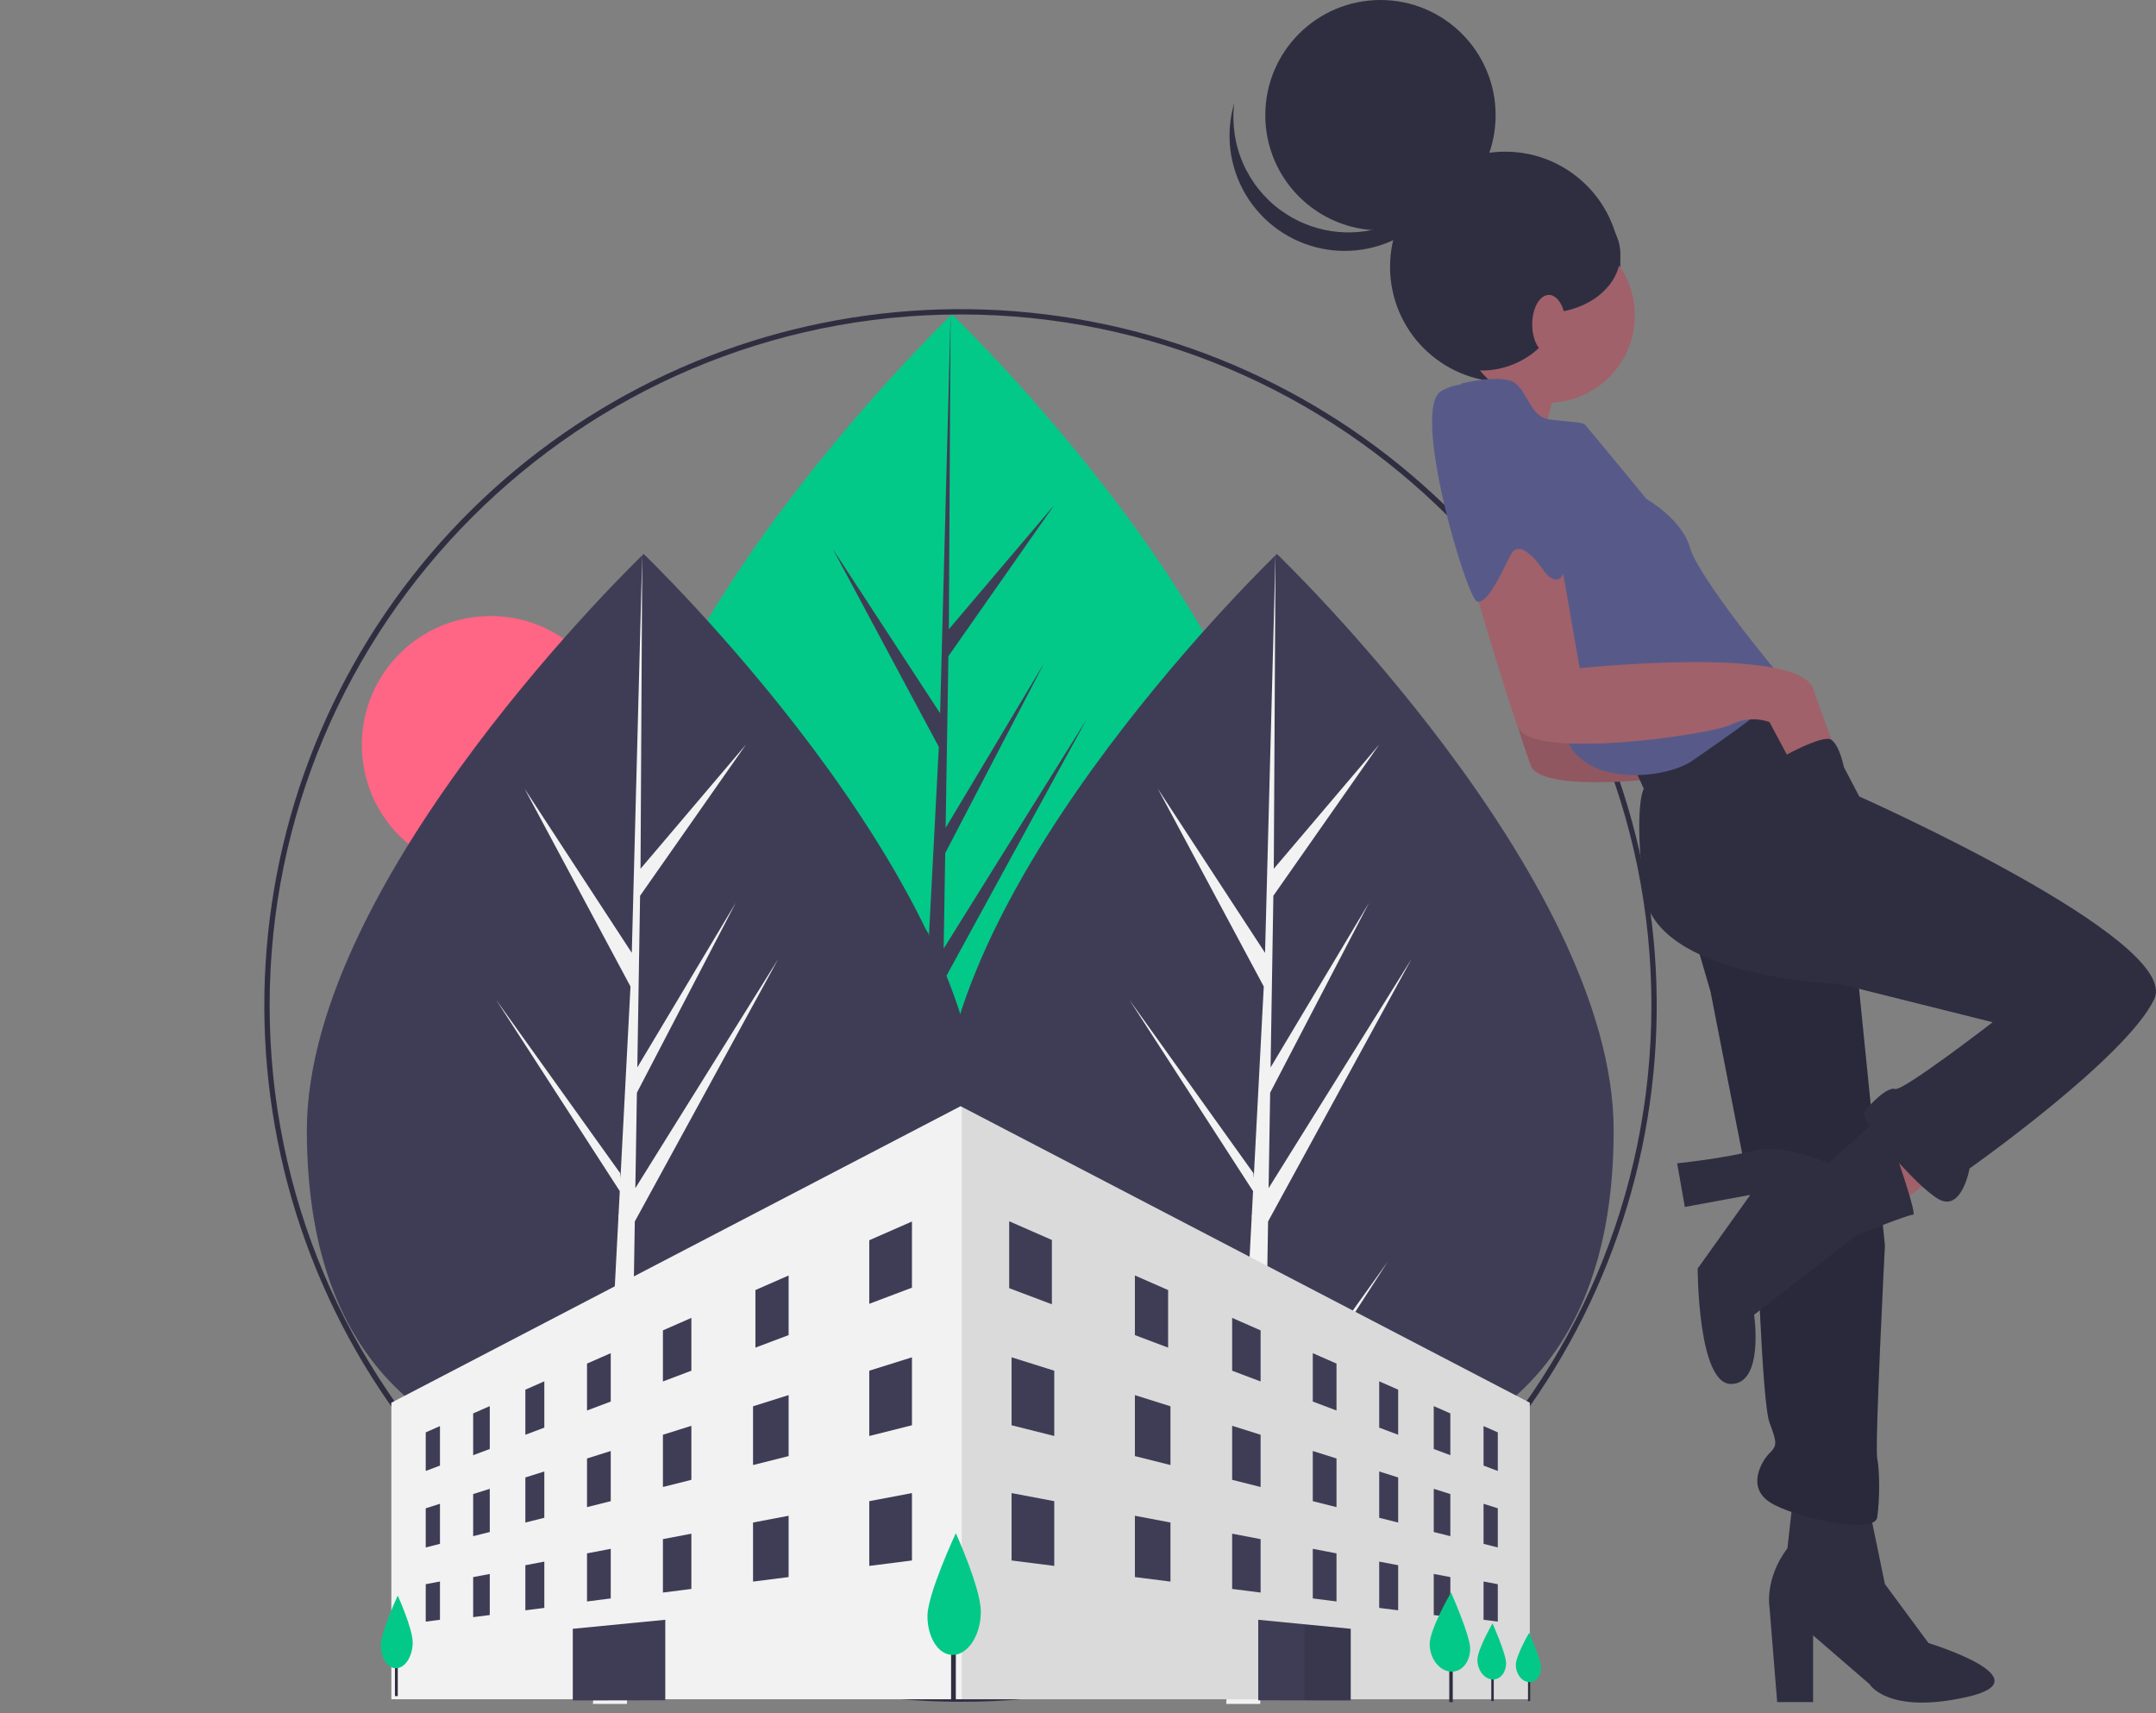 <svg width="185" height="147" viewBox="0 0 185 147" fill="none" xmlns="http://www.w3.org/2000/svg">
<rect x="0" y="0" width="185" height="147" fill="#808080" stroke="none"/>
<g clip-path="url(#clip0_7_194)">
<path d="M42.1 74.957C48.205 74.957 53.154 70.008 53.154 63.903C53.154 57.798 48.205 52.849 42.1 52.849C35.995 52.849 31.046 57.798 31.046 63.903C31.046 70.008 35.995 74.957 42.1 74.957Z" fill="#FF6584"/>
<path d="M110.581 76.419C110.581 98.182 97.643 105.781 81.684 105.781C65.725 105.781 52.787 98.182 52.787 76.419C52.787 54.657 81.684 26.971 81.684 26.971C81.684 26.971 110.581 54.657 110.581 76.419Z" fill="#03C988"/>
<path d="M80.631 102.452L80.927 84.239L93.244 61.706L80.974 81.381L81.107 73.192L89.595 56.89L81.142 71.025L81.381 56.295L90.471 43.317L81.419 53.979L81.568 26.971L80.629 62.725L80.706 61.25L71.464 47.104L80.558 64.081L79.697 80.531L79.671 80.095L69.017 65.208L79.639 81.637L79.531 83.695L79.512 83.725L79.52 83.894L77.336 125.63H80.255L80.605 104.073L91.201 87.684L80.631 102.452Z" fill="#3F3D56"/>
<path d="M138.463 96.975C138.463 118.738 125.525 126.336 109.566 126.336C93.606 126.336 80.669 118.738 80.669 96.975C80.669 75.212 109.566 47.526 109.566 47.526C109.566 47.526 138.463 75.212 138.463 96.975Z" fill="#3F3D56"/>
<path d="M108.513 123.007L108.809 104.794L121.126 82.261L108.855 101.936L108.988 93.747L117.477 77.445L109.024 91.58V91.58L109.263 76.85L118.353 63.872L109.3 74.534L109.45 47.526L108.51 83.28L108.588 81.805L99.346 67.659L108.44 84.636L107.578 101.087L107.553 100.65L96.899 85.764L107.521 102.192L107.413 104.25L107.393 104.281L107.402 104.45L105.218 146.185H108.136L108.487 124.628L119.082 108.239L108.513 123.007Z" fill="#F2F2F2"/>
<path d="M84.124 96.975C84.124 118.738 71.186 126.336 55.227 126.336C39.267 126.336 26.33 118.738 26.33 96.975C26.33 75.212 55.227 47.526 55.227 47.526C55.227 47.526 84.124 75.212 84.124 96.975Z" fill="#3F3D56"/>
<path d="M54.174 123.007L54.47 104.794L66.787 82.261L54.517 101.936L54.65 93.747L63.138 77.445L54.685 91.58V91.58L54.924 76.85L64.014 63.872L54.962 74.534L55.111 47.526L54.172 83.28L54.249 81.805L45.007 67.659L54.101 84.636L53.239 101.087L53.214 100.65L42.56 85.764L53.182 102.192L53.074 104.25L53.055 104.281L53.064 104.45L50.879 146.185H53.798L54.148 124.628L64.744 108.239L54.174 123.007Z" fill="#F2F2F2"/>
<path d="M82.42 146.001C68.599 146.001 55.205 141.209 44.522 132.441C33.838 123.673 26.525 111.472 23.828 97.916C21.132 84.361 23.219 70.29 29.734 58.101C36.249 45.912 46.789 36.359 59.558 31.07C72.327 25.781 86.535 25.083 99.761 29.095C112.987 33.107 124.412 41.581 132.091 53.072C139.769 64.564 143.226 78.363 141.871 92.117C140.516 105.872 134.434 118.731 124.661 128.504C119.127 134.068 112.544 138.48 105.293 141.483C98.042 144.487 90.268 146.022 82.42 146.001ZM82.42 26.979C49.731 26.979 23.137 53.573 23.137 86.262C23.137 118.951 49.731 145.545 82.42 145.545C115.108 145.545 141.703 118.951 141.703 86.262C141.703 53.573 115.108 26.979 82.42 26.979Z" fill="#2F2E41"/>
<path d="M131.268 120.344V145.784H33.58V120.344L82.424 94.905L82.526 94.958L131.268 120.344Z" fill="#F2F2F2"/>
<path opacity="0.1" d="M131.268 120.344V145.784H82.526V94.958L131.268 120.344Z" fill="black"/>
<path d="M78.252 110.474L74.589 111.857V106.403L78.252 104.798V110.474Z" fill="#3F3D56"/>
<path d="M37.752 125.737L36.531 126.199V122.888L37.752 122.348V125.737Z" fill="#3F3D56"/>
<path d="M42.026 124.313L40.601 124.847V121.26L42.026 120.635V124.313Z" fill="#3F3D56"/>
<path d="M46.707 122.481L45.079 123.093V119.225L46.707 118.508V122.481Z" fill="#3F3D56"/>
<path d="M52.406 120.243L50.37 121.011V116.986L52.406 116.093V120.243Z" fill="#3F3D56"/>
<path d="M59.325 117.597L56.883 118.52V114.137L59.325 113.066V117.597Z" fill="#3F3D56"/>
<path d="M67.669 114.544L64.82 115.617V110.677L67.669 109.428V114.544Z" fill="#3F3D56"/>
<path d="M37.752 132.453L36.531 132.76V129.401L37.752 129.015V132.453Z" fill="#3F3D56"/>
<path d="M42.026 131.436L40.601 131.793V128.18L42.026 127.731V131.436Z" fill="#3F3D56"/>
<path d="M46.707 130.215L45.079 130.624V126.755L46.707 126.242V130.215Z" fill="#3F3D56"/>
<path d="M52.406 128.79L50.37 129.301V125.127L52.406 124.486V128.79Z" fill="#3F3D56"/>
<path d="M59.325 126.958L56.883 127.575V123.092L59.325 122.324V126.958Z" fill="#3F3D56"/>
<path d="M67.669 124.923L64.616 125.691V120.65L67.669 119.689V124.923Z" fill="#3F3D56"/>
<path d="M78.252 122.278L74.589 123.199V117.597L78.252 116.448V122.278Z" fill="#3F3D56"/>
<path d="M78.252 133.878L74.589 134.344V128.79L78.252 128.097V133.878Z" fill="#3F3D56"/>
<path d="M37.752 138.966L36.531 139.123V135.913L37.752 135.681V138.966Z" fill="#3F3D56"/>
<path d="M42.026 138.559L40.601 138.739V135.303L42.026 135.035V138.559Z" fill="#3F3D56"/>
<path d="M46.707 137.948L45.079 138.154V134.285L46.707 133.975V137.948Z" fill="#3F3D56"/>
<path d="M52.406 137.134L50.37 137.394V133.268L52.406 132.879V137.134Z" fill="#3F3D56"/>
<path d="M59.325 136.32L56.883 136.63V132.046L59.325 131.581V136.32Z" fill="#3F3D56"/>
<path d="M67.669 135.303L64.616 135.689V130.622L67.669 130.042V135.303Z" fill="#3F3D56"/>
<path d="M127.299 125.737L128.521 126.199V122.888L127.299 122.348V125.737Z" fill="#3F3D56"/>
<path d="M123.025 124.313L124.45 124.847V121.26L123.025 120.635V124.313Z" fill="#3F3D56"/>
<path d="M118.345 122.481L119.973 123.093V119.225L118.345 118.508V122.481Z" fill="#3F3D56"/>
<path d="M112.646 120.243L114.681 121.011V116.986L112.646 116.093V120.243Z" fill="#3F3D56"/>
<path d="M105.727 117.597L108.169 118.52V114.137L105.727 113.066V117.597Z" fill="#3F3D56"/>
<path d="M97.382 114.544L100.232 115.617V110.677L97.382 109.428V114.544Z" fill="#3F3D56"/>
<path d="M127.299 132.453L128.521 132.76V129.401L127.299 129.015V132.453Z" fill="#3F3D56"/>
<path d="M123.025 131.436L124.45 131.793V128.18L123.025 127.731V131.436Z" fill="#3F3D56"/>
<path d="M118.345 130.215L119.973 130.624V126.755L118.345 126.242V130.215Z" fill="#3F3D56"/>
<path d="M112.646 128.79L114.681 129.301V125.127L112.646 124.486V128.79Z" fill="#3F3D56"/>
<path d="M105.727 126.958L108.169 127.575V123.092L105.727 122.324V126.958Z" fill="#3F3D56"/>
<path d="M97.382 124.923L100.435 125.691V120.65L97.382 119.689V124.923Z" fill="#3F3D56"/>
<path d="M86.8 122.278L90.463 123.199V117.597L86.8 116.448V122.278Z" fill="#3F3D56"/>
<path d="M86.8 133.878L90.463 134.344V128.79L86.8 128.097V133.878Z" fill="#3F3D56"/>
<path d="M127.299 138.966L128.521 139.123V135.913L127.299 135.681V138.966Z" fill="#3F3D56"/>
<path d="M123.025 138.559L124.45 138.739V135.303L123.025 135.035V138.559Z" fill="#3F3D56"/>
<path d="M118.345 137.948L119.973 138.154V134.285L118.345 133.975V137.948Z" fill="#3F3D56"/>
<path d="M112.646 137.134L114.681 137.394V133.268L112.646 132.879V137.134Z" fill="#3F3D56"/>
<path d="M105.727 136.32L108.169 136.63V132.046L105.727 131.581V136.32Z" fill="#3F3D56"/>
<path d="M97.382 135.303L100.435 135.689V130.622L97.382 130.042V135.303Z" fill="#3F3D56"/>
<path d="M90.259 111.898L86.596 110.517V104.775L90.259 106.382V111.898Z" fill="#3F3D56"/>
<path d="M124.657 141.254H124.358V146.031H124.657V141.254Z" fill="#2F2E41"/>
<path d="M128.175 142.554H127.963V145.94H128.175V142.554Z" fill="#2F2E41"/>
<path d="M131.301 142.968H131.115V145.943H131.301V142.968Z" fill="#2F2E41"/>
<path d="M115.902 139.739V145.886L111.934 145.88L107.965 145.873V138.966L111.934 139.353L115.902 139.739Z" fill="#3F3D56"/>
<path d="M49.149 145.886L57.086 145.873V138.966L49.149 139.739V145.886Z" fill="#3F3D56"/>
<path opacity="0.1" d="M115.902 139.739V145.886L111.934 145.88V139.353L115.902 139.739Z" fill="black"/>
<path d="M82.017 140.289H81.61V145.987H82.017V140.289Z" fill="#2F2E41"/>
<path d="M84.162 138.26C84.162 140.257 83.096 141.923 81.814 141.981C80.567 142.036 79.582 140.542 79.582 138.644C79.582 136.747 82.017 131.538 82.017 131.538C82.017 131.538 84.162 136.263 84.162 138.26Z" fill="#03C988"/>
<path d="M34.132 142.115H33.889V145.514H34.132V142.115Z" fill="#2F2E41"/>
<path d="M35.412 140.905C35.412 142.096 34.776 143.09 34.011 143.124C33.267 143.157 32.679 142.266 32.679 141.134C32.679 140.002 34.132 136.895 34.132 136.895C34.132 136.895 35.412 139.714 35.412 140.905Z" fill="#03C988"/>
<path d="M126.15 141.442C126.15 142.575 125.436 143.46 124.508 143.416C123.522 143.37 122.677 142.307 122.677 141.044C122.677 139.781 124.508 136.626 124.508 136.626C124.508 136.626 126.15 140.31 126.15 141.442Z" fill="#03C988"/>
<path d="M129.233 142.688C129.233 143.49 128.727 144.117 128.069 144.087C127.37 144.054 126.772 143.3 126.772 142.405C126.772 141.511 128.069 139.275 128.069 139.275C128.069 139.275 129.233 141.885 129.233 142.688Z" fill="#03C988"/>
<path d="M132.231 143.085C132.231 143.791 131.786 144.342 131.208 144.314C130.594 144.286 130.068 143.623 130.068 142.837C130.068 142.05 131.208 140.085 131.208 140.085C131.208 140.085 132.231 142.38 132.231 143.085Z" fill="#03C988"/>
<path d="M133.676 32.786C133.676 32.786 131.695 38.728 132.796 40.049C133.896 41.37 126.193 36.087 126.193 36.087L130.375 31.245L133.676 32.786Z" fill="#A0616A"/>
<path d="M129.159 32.776C134.617 32.776 139.041 28.352 139.041 22.894C139.041 17.436 134.617 13.012 129.159 13.012C123.701 13.012 119.277 17.436 119.277 22.894C119.277 28.352 123.701 32.776 129.159 32.776Z" fill="#2F2E41"/>
<path d="M167.572 99.697L162.51 103.659L159.648 99.037L164.711 95.515L167.572 99.697Z" fill="#A0616A"/>
<path d="M160.419 129.521L161.739 135.904L165.481 140.966C165.481 140.966 175.606 144.048 168.783 145.589C161.96 147.129 160.419 144.488 160.419 144.488L155.577 140.306V146.029H152.495L151.835 137.885C151.835 137.885 151.395 135.464 153.375 132.823L153.816 128.861L160.419 129.521Z" fill="#2F2E41"/>
<path d="M134.887 50.504L136.648 60.629C136.648 60.629 155.356 58.648 156.677 62.39C157.998 66.131 158.438 67.232 158.438 67.232L154.696 68.552L152.935 65.251C152.399 65.061 151.83 64.983 151.262 65.02C150.694 65.058 150.14 65.212 149.634 65.471C147.873 66.351 132.466 68.552 131.365 65.691C130.265 62.83 127.183 52.265 127.183 52.265L131.805 48.523L134.887 50.504Z" fill="#A0616A"/>
<path opacity="0.1" d="M134.887 50.504L136.648 60.629C136.648 60.629 155.356 58.648 156.677 62.39C157.998 66.131 158.438 67.232 158.438 67.232L154.696 68.552L152.935 65.251C152.399 65.061 151.83 64.983 151.262 65.02C150.694 65.058 150.14 65.212 149.634 65.471C147.873 66.351 132.466 68.552 131.365 65.691C130.265 62.83 127.183 52.265 127.183 52.265L131.805 48.523L134.887 50.504Z" fill="black"/>
<path d="M145.232 79.778L146.772 85.06L150.734 105.31C150.734 105.31 151.174 120.277 151.835 122.038C152.495 123.798 152.495 124.018 151.835 124.679C151.174 125.339 149.854 127.54 151.835 128.861C153.816 130.181 160.859 131.722 161.079 130.181C161.299 128.641 161.299 126.219 161.079 125.119C160.859 124.018 161.739 106.85 161.739 106.85L159.098 80.658L150.074 76.476L145.232 79.778Z" fill="#2F2E41"/>
<path opacity="0.1" d="M145.232 79.778L146.772 85.06L150.734 105.31C150.734 105.31 151.174 120.277 151.835 122.038C152.495 123.798 152.495 124.018 151.835 124.679C151.174 125.339 149.854 127.54 151.835 128.861C153.816 130.181 160.859 131.722 161.079 130.181C161.299 128.641 161.299 126.219 161.079 125.119C160.859 124.018 161.739 106.85 161.739 106.85L159.098 80.658L150.074 76.476L145.232 79.778Z" fill="black"/>
<path d="M154.696 59.088L159.538 68.332C159.538 68.332 187.271 80.658 184.85 85.721C182.429 90.783 169.003 100.247 169.003 100.247C169.003 100.247 168.342 103.989 166.362 102.889C164.381 101.788 159.538 96.065 159.979 95.405C160.419 94.745 161.96 93.204 162.62 93.424C163.28 93.644 170.984 87.701 170.984 87.701L157.778 84.4C157.778 84.4 141.93 83.96 141.05 76.476C140.169 68.993 141.05 67.672 141.05 67.672L139.949 65.251L148.973 59.748L154.696 59.088Z" fill="#2F2E41"/>
<path d="M161.519 95.625L156.897 99.807C156.897 99.807 152.935 98.046 150.514 98.707C148.093 99.367 143.911 99.807 143.911 99.807L144.571 103.549L150.187 102.513L145.672 108.831C145.672 108.831 145.672 118.736 148.533 118.736C151.395 118.736 150.514 112.793 150.514 112.793L159.318 105.97C159.318 105.97 163.72 104.209 164.161 104.209C164.601 104.209 161.519 95.625 161.519 95.625Z" fill="#2F2E41"/>
<path d="M132.796 34.547C136.929 34.547 140.279 31.196 140.279 27.063C140.279 22.93 136.929 19.579 132.796 19.579C128.663 19.579 125.312 22.93 125.312 27.063C125.312 31.196 128.663 34.547 132.796 34.547Z" fill="#A0616A"/>
<path d="M125.422 32.896C125.422 32.896 128.944 32.015 130.045 32.896C131.145 33.776 131.365 35.757 132.906 35.977C134.447 36.197 135.767 36.197 135.987 36.417C136.207 36.638 141.27 42.8 141.27 42.8C141.27 42.8 144.351 44.561 145.012 46.982C145.672 49.404 152.275 57.547 153.155 58.428C154.036 59.308 147.433 63.71 145.232 65.251C143.031 66.792 136.648 67.452 134.667 63.93C132.686 60.409 121.901 37.518 125.422 32.896Z" fill="#575A89"/>
<path d="M133.786 47.202L135.547 57.327C135.547 57.327 154.256 55.346 155.577 59.088C156.897 62.83 157.337 63.93 157.337 63.93L153.596 65.251L151.835 61.949C151.298 61.759 150.729 61.681 150.161 61.719C149.594 61.757 149.04 61.91 148.533 62.169C146.772 63.05 131.365 65.251 130.265 62.39C129.164 59.528 126.083 48.963 126.083 48.963L130.705 45.221L133.786 47.202Z" fill="#A0616A"/>
<path d="M129.58 33.822C129.58 33.822 134.887 45.001 134.447 48.083C134.006 51.164 132.466 48.963 132.466 48.963C132.466 48.963 130.485 45.882 129.604 47.643C128.724 49.404 127.623 51.825 126.743 51.605C125.863 51.384 121.02 35.097 123.662 33.556C126.303 32.015 129.58 33.822 129.58 33.822Z" fill="#575A89"/>
<path d="M118.453 19.764C123.911 19.764 128.335 15.34 128.335 9.882C128.335 4.424 123.911 0 118.453 0C112.995 0 108.571 4.424 108.571 9.882C108.571 15.34 112.995 19.764 118.453 19.764Z" fill="#2F2E41"/>
<path d="M109.929 18.065C111.208 18.99 112.69 19.595 114.251 19.829C115.811 20.063 117.406 19.92 118.9 19.412C120.394 18.904 121.745 18.046 122.839 16.909C123.933 15.771 124.739 14.389 125.19 12.876C125.019 14.232 124.57 15.537 123.869 16.71C123.169 17.883 122.233 18.898 121.121 19.691C120.008 20.484 118.743 21.038 117.406 21.317C116.069 21.597 114.688 21.596 113.351 21.315C112.014 21.034 110.75 20.479 109.639 19.684C108.527 18.89 107.592 17.874 106.893 16.7C106.194 15.526 105.746 14.22 105.577 12.865C105.409 11.509 105.523 10.133 105.912 8.824C105.691 10.583 105.947 12.369 106.654 13.995C107.361 15.621 108.492 17.027 109.929 18.065Z" fill="#2F2E41"/>
<path d="M127.126 31.788C131.128 31.788 134.373 28.543 134.373 24.541C134.373 20.538 131.128 17.294 127.126 17.294C123.124 17.294 119.879 20.538 119.879 24.541C119.879 28.543 123.124 31.788 127.126 31.788Z" fill="#2F2E41"/>
<path d="M132.618 26.847C136.165 26.847 139.041 24.598 139.041 21.823C139.041 19.049 136.165 16.8 132.618 16.8C129.07 16.8 126.194 19.049 126.194 21.823C126.194 24.598 129.07 26.847 132.618 26.847Z" fill="#2F2E41"/>
<path d="M132.906 30.365C133.696 30.365 134.337 29.231 134.337 27.833C134.337 26.435 133.696 25.302 132.906 25.302C132.116 25.302 131.475 26.435 131.475 27.833C131.475 29.231 132.116 30.365 132.906 30.365Z" fill="#A0616A"/>
<path d="M152.544 65.155C152.544 65.155 156.441 62.919 157.164 63.48C157.888 64.04 158.209 65.794 158.209 65.794L153.706 67.562L152.385 65.141L152.544 65.155Z" fill="#2F2E41"/>
</g>
<defs>
<clipPath id="clip0_7_194">
<rect width="185" height="146.185" fill="white"/>
</clipPath>
</defs>
</svg>
